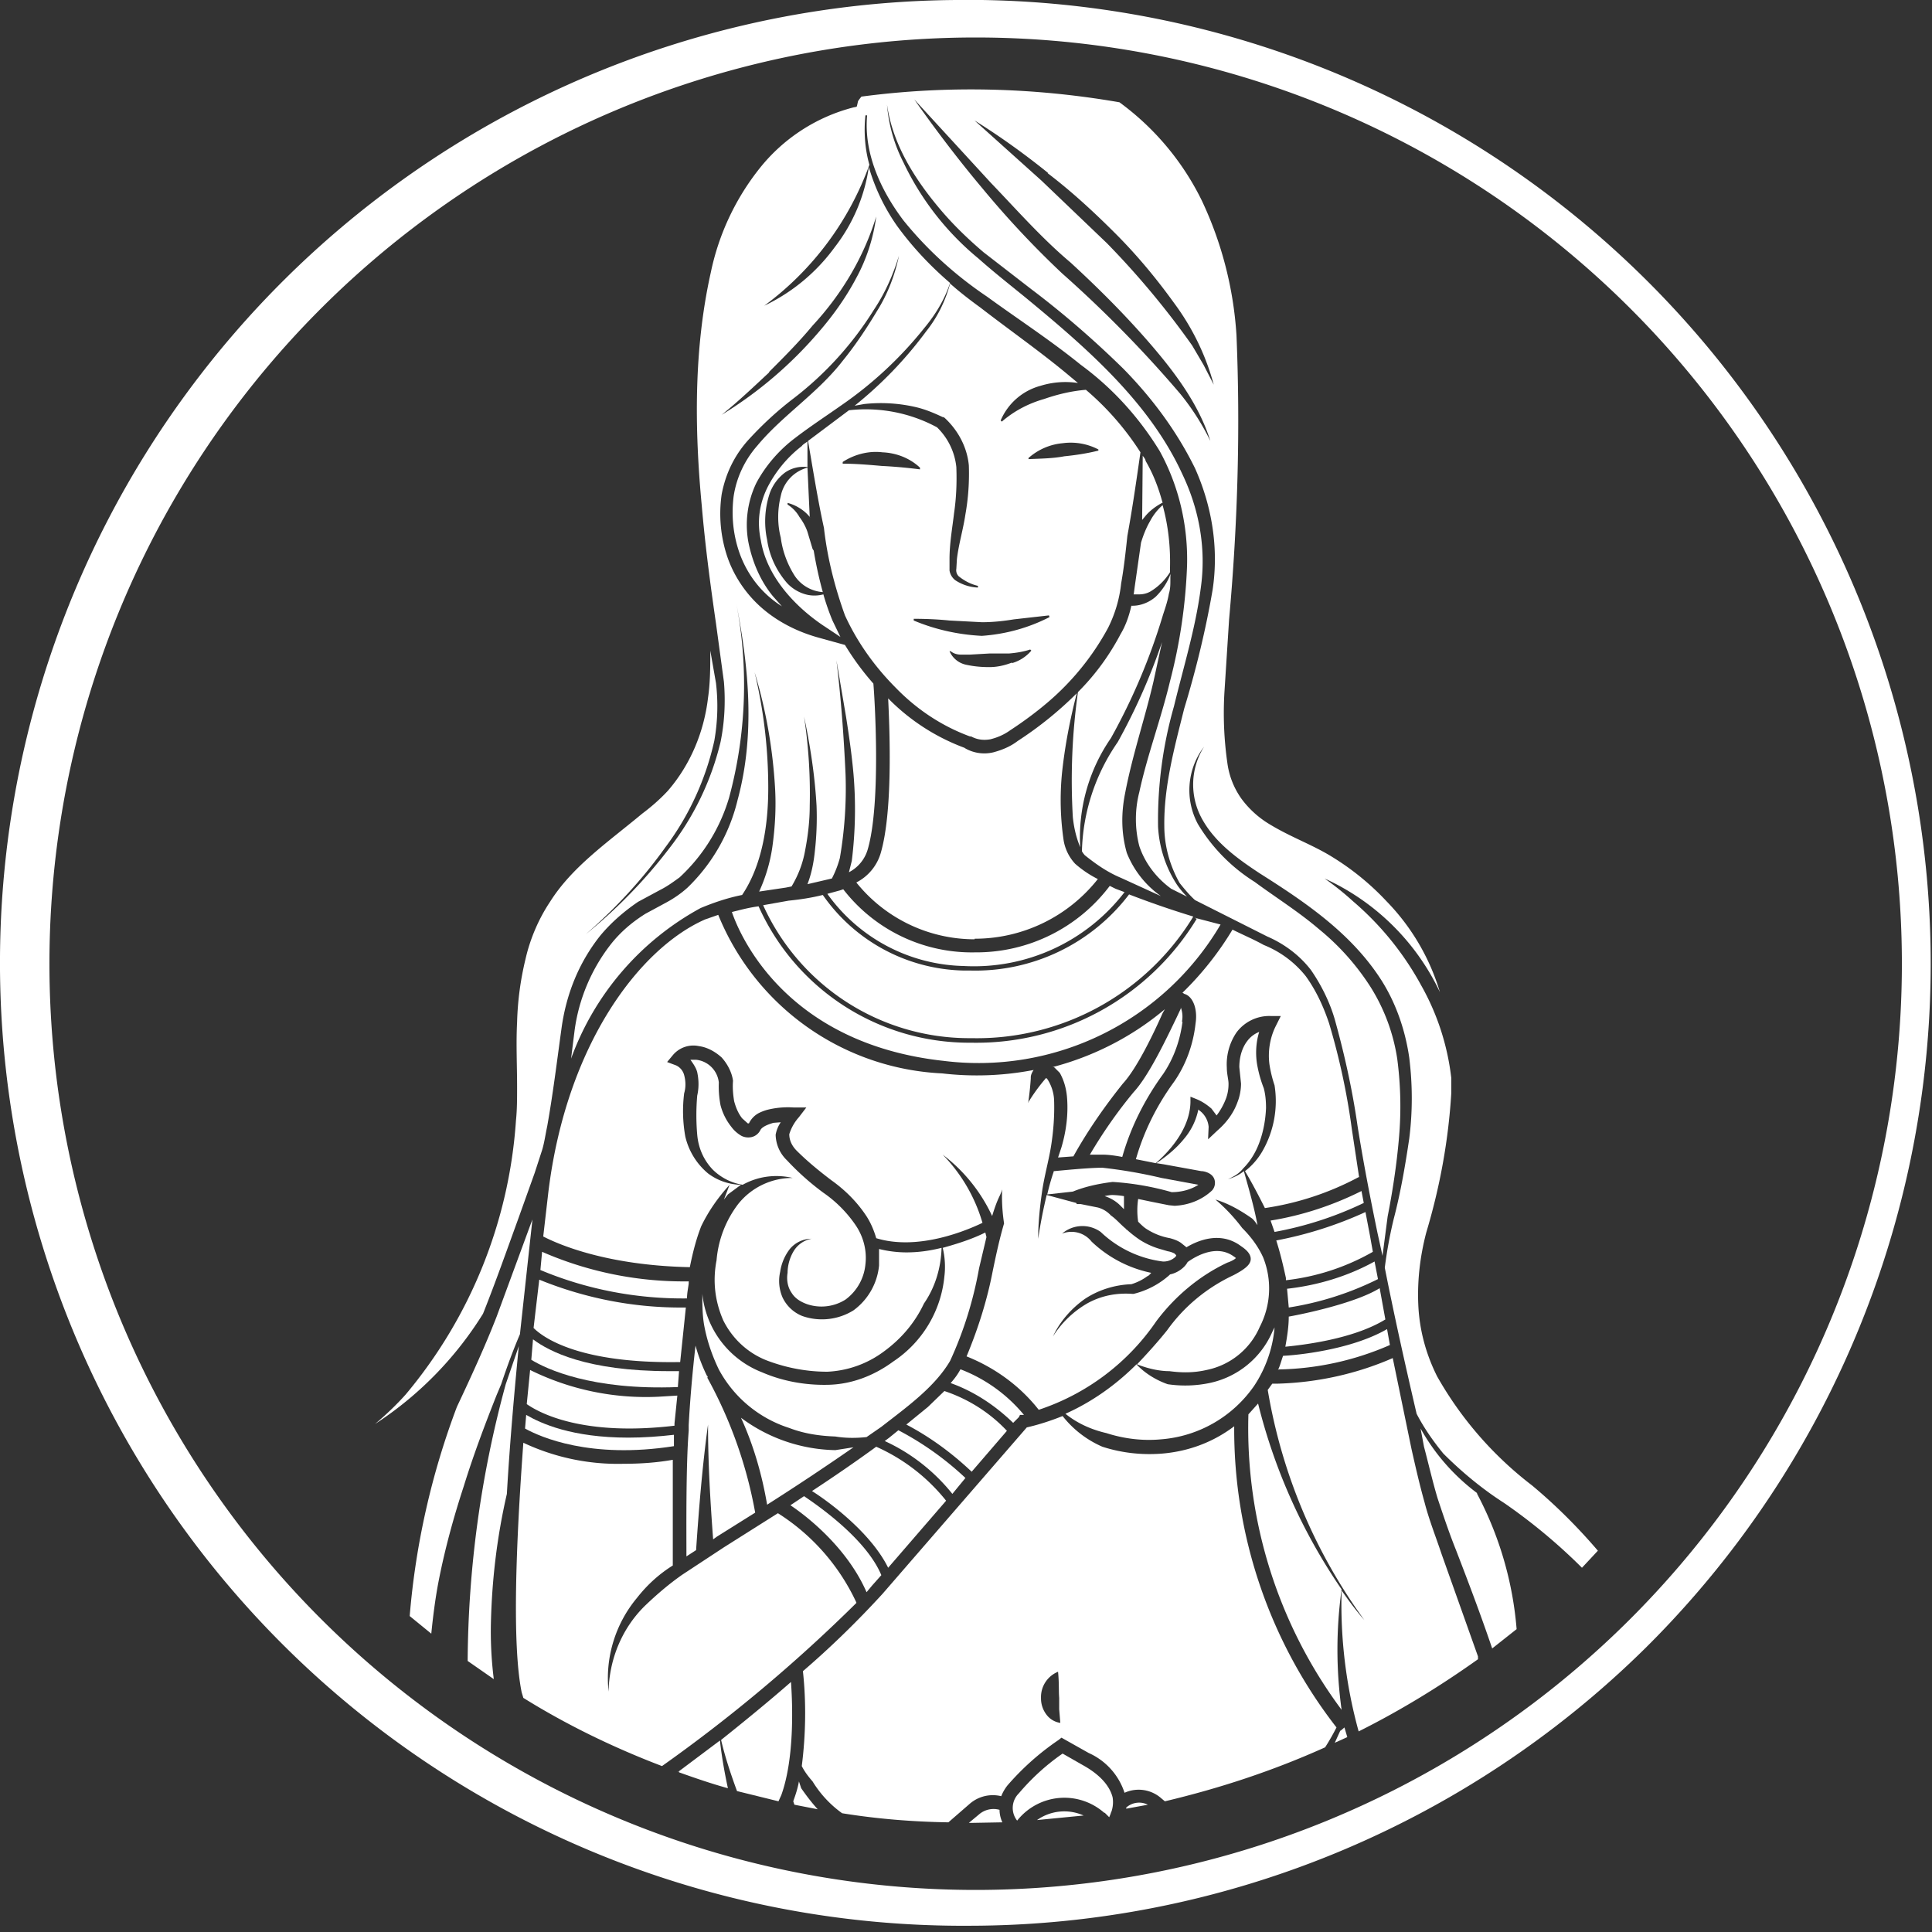 <svg xmlns="http://www.w3.org/2000/svg" fill="none" viewBox="0 0 34 34"><rect x="0" y="0" width="34" height="34" fill="#333333" stroke="none"/><path fill="#fff" d="M17.06 33.89h-.22A16.94 16.94 0 1117.05 0h.23a16.96 16.96 0 0111.68 29 16.96 16.96 0 01-11.9 4.89zm0-33.23a16.3 16.3 0 10.22 0h-.22z"/><path fill="#fff" d="M15.42 25.46c-.37.27-.75.53-1.13.78.27.17 1.03.72 1.34 1.35l1.02-1.18a3.28 3.28 0 00-1.23-.95zM12.36 22.77c0 .18 0 .36.03.54.05.28.14.54.26.79a2.15 2.15 0 001.24 1.03c.26.1.53.14.81.15.18.03.37.03.55.01l.26-.18c.45-.35.94-.7 1.21-1.16.24-.52.41-1.07.51-1.63l.13-.55-.02-.08c-.24.12-.5.2-.75.27.04.16.05.34.03.5a2.03 2.03 0 01-.9 1.5c-.34.25-.73.4-1.14.41-.4.01-.8-.06-1.17-.22a1.66 1.66 0 01-1.05-1.38zM15.65 25.3l-.08.06c.46.21.87.53 1.19.93l.23-.28a5.3 5.3 0 00-1.18-.84l-.16.13z"/><path fill="#fff" d="M12.99 21.19c-.22.29-.35.63-.38.99-.07.36-.03.72.12 1.06.16.32.43.57.76.7.34.13.7.2 1.07.2a1.8 1.8 0 001-.36c.3-.22.54-.5.7-.84.2-.29.3-.63.31-.98-.2.05-.4.08-.62.08a2 2 0 01-.48-.06v.29a1.11 1.11 0 01-.45.79 1.05 1.05 0 01-.9.1.65.65 0 01-.35-.33.73.73 0 01-.04-.45.86.86 0 01.17-.4.5.5 0 01.38-.18.47.47 0 00-.32.23.76.76 0 00-.1.37c-.02.12 0 .25.07.35.06.1.16.16.27.2a.79.79 0 00.68-.08.87.87 0 00.35-.62c.03-.25-.04-.5-.18-.7a2.2 2.2 0 00-.56-.56 4.59 4.59 0 01-.64-.57.64.64 0 01-.2-.45.56.56 0 01.09-.22l-.13.01c-.1.03-.2.07-.23.13a.23.23 0 01-.15.12.27.27 0 01-.18-.02.58.58 0 01-.18-.16 1.02 1.02 0 01-.19-.38 1.76 1.76 0 01-.03-.4.45.45 0 00-.4-.4h-.1c.05.07.1.14.12.22.03.14.03.28 0 .41-.02.23-.02.46 0 .69.02.23.11.44.27.61.14.14.33.24.53.27.27-.15.58-.19.88-.12a1.22 1.22 0 00-.96.46zM16.9 24.1c-.04.08-.1.16-.17.24.42.15.79.4 1.1.7l.1-.1.02-.04h.07a2.7 2.7 0 00-1.11-.8zM16.63 24.47l-.3.29-.38.31c.42.22.8.5 1.15.83l.62-.72c-.3-.32-.68-.56-1.1-.7zM21.28 24.34a2.1 2.1 0 01-.73.02c-.2-.07-.4-.19-.55-.35-.36.36-.78.66-1.25.87.21.17.46.28.72.34.31.1.64.14.96.11a2.2 2.2 0 001.64-.94c.2-.3.33-.66.36-1.03l-.04.08a1.55 1.55 0 01-1.11.9zM22.68 23.01a5.38 5.38 0 001.57-.5l-.06-.31c-.47.26-1 .42-1.54.48l.03.33zM22.63 22.49v.04a3.98 3.98 0 001.53-.5l-.05-.28-.08-.42a6.8 6.8 0 01-1.57.5c.07.22.12.43.17.66zM21.97 24.89a8.3 8.3 0 001.64 5.2 7.7 7.7 0 010-2.12 10.05 10.05 0 01-1.47-3.27l-.17.19zM22.43 21.68a6.18 6.18 0 001.57-.51l-.04-.21c-.5.25-1.04.43-1.6.52l.07.2zM20.35 23.25c.33-.44.76-.8 1.25-1.03.06-.02.12-.05.15-.08a.25.25 0 00-.04-.03c-.33-.24-.74.05-.81.1a.35.35 0 01-.08.1.5.5 0 01-.24.12h.01a1.47 1.47 0 01-.64.34h-.02c-.28-.02-.55.03-.8.17-.24.14-.45.34-.6.58.12-.26.32-.49.56-.66.24-.16.53-.25.82-.26.1-.03.2-.08.28-.14.03-.01.05-.04.07-.06a2.15 2.15 0 01-1.05-.55.45.45 0 00-.52-.14.55.55 0 01.68-.03 1.94 1.94 0 001.09.52.3.3 0 00.2-.06c.03-.02.04-.04.04-.05l-.03-.03a.39.39 0 00-.12-.04l-.17-.05a1.37 1.37 0 01-.32-.15 2.07 2.07 0 01-.23-.18h-.01v-.01c-.1-.08-.17-.17-.27-.24a.48.48 0 00-.23-.14l-.3-.06h-.07l-.01-.02-.52-.14c-.06.25-.11.5-.15.77 0-.28.03-.56.07-.84.04-.27.12-.55.16-.81.04-.26.06-.53.05-.8a.74.74 0 00-.1-.33.14.14 0 00-.04-.05 3.17 3.17 0 00-.74 2.56c-.08.27-.14.55-.2.84-.1.52-.26 1.02-.46 1.5.5.2.94.52 1.27.94a4.04 4.04 0 002.07-1.56zM20.84 17.49c.15.04.24.26.2.52-.04.37-.17.73-.38 1.03-.3.41-.53.87-.67 1.36l.35.07c.32-.28.6-.66.61-1.07v-.1l.1.04c.1.04.19.1.27.17l.09.12c.07-.09.13-.2.17-.31a.74.74 0 00.04-.25c0-.07-.03-.17-.03-.28a1 1 0 01.17-.62.72.72 0 01.6-.29h.18l-.09.18c-.1.2-.14.44-.11.67.02.13.05.25.09.37a1.77 1.77 0 01-.22 1.17 1.2 1.2 0 01-.3.34c.12.2.24.43.35.65a5.05 5.05 0 001.66-.55v.02l-.13-.86a12.1 12.1 0 00-.4-1.86c-.1-.3-.23-.58-.41-.83a1.8 1.8 0 00-.74-.55c-.18-.1-.37-.18-.55-.27-.24.4-.54.78-.88 1.11l.03.02zM14.7 25.52a2.86 2.86 0 01-1.66-.57c.22.48.37 1 .46 1.53a44.8 44.8 0 001.52-1.01l-.32.05z"/><path fill="#fff" d="M12.34 21.58c.13-.27.3-.51.5-.73l-.1.26.07-.09.23-.17a.99.99 0 01-.58-.2 1.2 1.2 0 01-.4-.65 2.53 2.53 0 01-.02-.76c.03-.1.03-.21 0-.32a.26.26 0 00-.14-.17l-.16-.06.1-.12a.47.47 0 01.46-.16c.15.02.29.1.4.2.1.11.18.26.2.41-.01.12 0 .24.02.36.03.11.07.21.14.3l.1.09h.02a.4.4 0 01.17-.18.79.79 0 01.2-.07c.14-.03.28-.04.42-.03h.22l-.13.17a.81.81 0 00-.17.3c0 .11.05.21.13.29.19.19.4.36.61.52.24.17.45.38.61.62.08.12.14.26.18.4.75.23 1.62-.15 1.87-.27a2.86 2.86 0 00-.7-1.2c.37.28.67.65.87 1.08.04-.13.08-.25.14-.37l.16-.4a5.3 5.3 0 00.38-1.65v-.02c0-.05.03-.1.05-.13a5.27 5.27 0 01-1.61.06 4.48 4.48 0 01-3.94-2.79l-.23.08c-1.14.5-2.44 2.18-2.76 4.8l-.09.78c.27.14 1.12.51 2.58.54.05-.25.11-.49.2-.72zM12.46 24.23l-.02-.02a2.98 2.98 0 01-.2-.53c-.06.52-.1 1.02-.12 1.4v.1c-.05.62-.04 1.74-.04 2.21l.17-.11c.05-.74.11-1.48.21-2.21 0 .68.04 1.35.09 2.02l.07-.05.67-.42a7.77 7.77 0 00-.84-2.37v-.02zM14.15 26.33l-.24.16c.3.2 1 .75 1.34 1.53l.1-.12.16-.18c-.28-.67-1.2-1.28-1.36-1.39zM19.52 31.98a.7.7 0 00.04-.11l-.13.02.1.1z"/><path fill="#fff" d="M19.58 31.63c-.05-.2-.22-.4-.53-.57l-.35-.2c-.29.2-.55.44-.77.7a.36.36 0 00-.03.48 1.06 1.06 0 011.53-.14l.13-.02a.52.52 0 00.02-.25zM19.82 31.8v.03l.38-.07a.34.34 0 00-.38.05zM22.5 24.1a5.1 5.1 0 001.96-.43l-.05-.28c-.64.37-1.6.46-1.83.47-.03.08-.05.17-.09.25zM18.55 20.6a4 4 0 00-.12.42l.45-.05c.22-.09.46-.14.7-.17a4.87 4.87 0 011.04.18c.16 0 .33-.04.47-.13l-.65-.12a8.59 8.59 0 00-1.04-.18c-.25 0-.73.05-.85.06zM19.44 21.05c.1.03.2.09.27.16l.07.07v-.23a1.56 1.56 0 00-.21-.02.7.7 0 00-.13.02zM20.8 17.98a.45.45 0 00-.02-.25v.02l-.08.17c-.17.35-.48 1.01-.75 1.3-.29.35-.54.71-.77 1.1h.22c.12 0 .24.02.35.04.15-.53.4-1.02.72-1.46.19-.28.3-.6.34-.92zM18.55 18.78l.1.1c.08.14.12.3.13.46.02.29-.02.58-.1.85l-.06.18.27-.02c.25-.45.55-.88.87-1.28.25-.27.55-.9.7-1.24l.04-.07c-.57.48-1.25.83-1.98 1.02h.03z"/><path fill="#fff" d="M21.09 19.52c-.04.2-.13.38-.26.53-.13.16-.3.3-.48.42l.13.02.66.12c.05 0 .19.03.23.14a.2.2 0 01-.04.2c-.18.17-.42.26-.66.27l-.1-.01-.3-.06-.24-.05c-.02.13-.02.27 0 .4.05.05.1.1.15.13a1.11 1.11 0 00.41.16c.07.02.13.04.19.08l.1.08c.2-.12.6-.29.96-.02.09.06.18.14.17.24-.01.1-.13.18-.3.27-.47.22-.87.55-1.17.97-.16.2-.34.4-.53.6.18.07.38.12.57.12.22.03.43.03.65-.02a1.3 1.3 0 00.94-.76 1.47 1.47 0 00.06-1.22c-.09-.2-.22-.37-.37-.52a3.1 3.1 0 00-.47-.5c.23.07.44.19.64.33.04.03.07.08.1.12-.06-.32-.15-.63-.24-.95a.74.74 0 01-.28.14c.1-.04.2-.1.27-.19.1-.1.18-.22.24-.35.1-.22.15-.47.16-.71 0-.12-.01-.24-.04-.35a2.18 2.18 0 01-.11-.38c-.04-.2-.03-.42.03-.61a.48.48 0 00-.21.16c-.1.13-.14.3-.14.46l.03.29c0 .1-.02.22-.06.32-.07.2-.2.37-.35.5l-.17.16.01-.22a.4.4 0 00-.18-.3zM9.33 24.1l-.06.61c.23.16.99.57 2.6.38v-.04l.05-.49-.33.02a4.6 4.6 0 01-2.26-.47zM21.72 25.1c-.37.28-.8.44-1.26.48-.36.03-.72-.01-1.06-.12a1.8 1.8 0 01-.7-.54c-.2.08-.41.15-.63.2l-2.54 2.93c-.44.48-.9.93-1.4 1.36.06.55.05 1.12-.02 1.67.05.1.12.19.19.27a1.92 1.92 0 00.52.56c.62.1 1.24.15 1.87.16l.38-.33a.62.62 0 01.55-.13.75.75 0 01.11-.19c.26-.3.56-.57.9-.8l.05-.04.48.27a1.16 1.16 0 01.63.7.6.6 0 01.65.1l.06.05c.97-.23 1.91-.54 2.82-.95a4 4 0 00.2-.35 8.54 8.54 0 01-1.8-5.3zm-3.3 5.08a.47.47 0 01-.1-.3.48.48 0 01.3-.46c.02.2.01.34.02.46v.2l.02.24a.37.37 0 01-.24-.14z"/><path fill="#fff" d="M11.93 24.4l.02-.27h-.17c-1.46 0-2.12-.35-2.4-.56l-.03.36c.26.16 1.06.54 2.58.48zM9.26 24.9l-.02.24c.27.15 1.15.54 2.62.31v-.2c-.26.03-.53.05-.8.05-1 0-1.54-.25-1.8-.4z"/><path fill="#fff" d="M11.97 23.97l.1-.96h-.02c-.88.01-1.75-.16-2.56-.49l-.1.85c.18.18.82.63 2.58.6zM23.59 30.46v-.01l-.1.22.22-.1-.05-.17-.07.06zM19.67 13.06a3.52 3.52 0 00-.63 1.92.4.4 0 00.05.07c.2.16.4.3.64.4l.7.32a1.7 1.7 0 01-.6-.76c-.1-.35-.1-.7-.03-1.05.13-.68.35-1.32.5-1.97l.15-.69a10.75 10.75 0 01-.78 1.76zM16.61 18.67a4.94 4.94 0 004.87-2.4l-.46-.12.04.02a4.54 4.54 0 01-3.96 2.18h-.04a4.06 4.06 0 01-3.71-2.4c-.16.02-.31.06-.47.1.15.44.97 2.32 3.73 2.62z"/><path fill="#fff" d="M17.15 16.52a2.76 2.76 0 002.17-1.05 1.88 1.88 0 01-.4-.27.8.8 0 01-.2-.4 4.85 4.85 0 01-.03-1.2c.05-.47.14-.94.26-1.4a6.41 6.41 0 01-1.04.84c-.13.1-.28.16-.43.2a.68.68 0 01-.51-.08l.03.01a3.67 3.67 0 01-1.37-.88c.03.62.08 2-.13 2.72a.85.85 0 01-.43.52 2.67 2.67 0 002.08 1z"/><path fill="#fff" d="M20.08 10.64a.57.57 0 01-.17.02c-.04.18-.1.35-.19.5-.2.38-.45.72-.75 1.02a11.17 11.17 0 00-.09 2.2c.02.19.06.36.13.53a3.07 3.07 0 01.54-1.92 10.83 10.83 0 00.92-2.18c.04-.12.08-.24.1-.36.04-.13.02-.24.03-.35a1.1 1.1 0 01-.26.4.65.65 0 01-.26.14zM12.12 22.59v-.04a6.23 6.23 0 01-2.58-.52l-.03.32c.81.34 1.69.51 2.58.5 0-.09.02-.18.03-.26zM16.96 17a3.34 3.34 0 002.83-1.3l-.16-.06-.1-.05a2.94 2.94 0 01-2.37 1.17 2.86 2.86 0 01-2.32-1.11l-.06.02-.22.06a3.03 3.03 0 002.4 1.27z"/><path fill="#fff" d="M17.06 18.27h.04a4.46 4.46 0 003.9-2.14 16.3 16.3 0 01-1.13-.39 3.4 3.4 0 01-2.79 1.34h-.12a3.1 3.1 0 01-2.48-1.33c-.2.05-.4.08-.6.1l-.45.08a3.98 3.98 0 003.63 2.34zM14.49 10.46a.61.61 0 01-.27.01.7.7 0 01-.37-.21c-.19-.22-.31-.48-.35-.76-.06-.28-.04-.57.05-.83a.79.79 0 01.26-.35.56.56 0 01.4-.1v-.45c-.04.03-.08.05-.1.08-.26.2-.47.46-.61.74-.14.29-.18.6-.11.92.1.62.58 1.15 1.1 1.5l.3.2-.14-.29a4.3 4.3 0 01-.16-.46z"/><path fill="#fff" d="M14.25 9.1l-.04-.87a.65.65 0 00-.47.5c-.06.24-.06.5 0 .73.03.24.12.48.25.68a.65.65 0 00.49.28 7.1 7.1 0 01-.16-.73l-.02-.03-.09-.3c-.03-.09-.08-.18-.14-.26a.61.61 0 00-.21-.22v-.03c.15.04.3.13.4.26zM20.46 8.85c-.07-.26-.16-.5-.3-.74 0-.03-.03-.06-.05-.09l-.01 1.13.05-.06c.08-.1.19-.18.3-.24zM19.95 10.46h.1c.07 0 .15-.02.21-.06.13-.08.25-.2.33-.33V10c.01-.37-.03-.75-.13-1.11a.98.98 0 00-.22.28c-.07.12-.12.25-.16.38l-.11.77-.02.15zM17.07 12.96h.02l.02.01c.1.05.21.06.32.04.12-.03.24-.08.35-.16.23-.15.46-.32.67-.5.42-.36.78-.8 1.05-1.3.12-.24.2-.5.23-.78.05-.28.08-.56.11-.84.09-.49.16-.98.23-1.47a4.93 4.93 0 00-.96-1.1c-.25.02-.5.08-.73.16-.28.08-.53.21-.75.4l-.02-.02a1.06 1.06 0 01.7-.61 1.48 1.48 0 01.66-.05l-.12-.1c-.51-.43-1.07-.82-1.6-1.23-.18-.13-.36-.27-.53-.42-.08.3-.22.59-.42.84a7 7 0 01-1.26 1.31l.17-.03a2.72 2.72 0 01.93.06c.16.04.3.1.45.17h.01l.02.01c.24.22.4.52.43.84.01.29-.01.58-.06.86-.04.27-.12.53-.15.79l-.01.17a.15.15 0 00.04.13c.1.08.21.14.34.17v.03a.78.78 0 01-.4-.13.27.27 0 01-.1-.17v-.2c0-.28.05-.55.08-.81.04-.27.05-.54.04-.81a1.14 1.14 0 00-.34-.7 2.64 2.64 0 00-1.55-.3l-.04.03-.68.51c.09.52.17 1.03.28 1.53.06.53.19 1.04.37 1.54.22.48.53.91.9 1.28.37.38.81.67 1.3.85zm.74-1.3c-.13.05-.26.08-.4.08-.13 0-.26-.01-.4-.04a.41.41 0 01-.3-.24h.02c.05.04.11.06.18.06h.16l.35-.02h.34c.12-.01.25-.03.37-.07l.02.02a.7.7 0 01-.34.22zm.89-3.86c.22-.03.44.01.63.11v.02c-.2.05-.4.08-.6.1-.21.04-.42.04-.63.05v-.02c.17-.15.38-.24.6-.26zm-1.99 3.12l.57.03c.19 0 .38-.02.56-.05l.62-.07.01.03c-.37.19-.77.3-1.19.33-.41-.02-.82-.11-1.2-.27v-.03c.23 0 .43.01.63.03zm-1.88-2.76v-.03c.2-.13.45-.2.7-.17.24.01.48.1.66.27v.03a8.66 8.66 0 00-.67-.06c-.23-.02-.46-.04-.69-.04zM22.62 23.7c.3-.03 1.19-.13 1.76-.48l-.1-.55c-.42.26-1.32.45-1.6.5 0 .18-.03.36-.06.53zM11.95 31.17v.02c.28.1.57.2.86.28-.06-.28-.11-.56-.14-.84l-.72.54zM11.93 31.18h.01v-.01l-.01.01zM18.25 32.03l.82-.08a.83.83 0 00-.82.08zM25.37 27.35c-.1-.3-.22-.6-.3-.91-.09-.32-.16-.63-.23-.94l-.33-1.6c-.64.28-1.33.43-2.02.45h-.1l-.08.11a9.55 9.55 0 001.7 4.05c-.15-.17-.28-.35-.4-.52a8.4 8.4 0 00.3 2.48c.74-.37 1.44-.8 2.1-1.27v-.05l-.64-1.8zM14.06 31.35c-.02.11-.05.21-.09.32l-.01.03.02.06.41.08c-.1-.11-.2-.24-.29-.37l-.04-.12zM26 26.28a3.62 3.62 0 01-1-1.14l.06.32c.08.3.15.61.24.91.1.3.2.6.32.9.22.57.44 1.15.64 1.74l.43-.34a6.15 6.15 0 00-.7-2.39zM8.64 28.53c.02-.76.11-1.5.28-2.24.05-.87.13-1.78.21-2.6l-.23.67a18.9 18.9 0 00-.67 4.87l.46.32a6.7 6.7 0 01-.05-1.02zM8.85 28.38zM8.16 26.16c.17-.55.37-1.08.58-1.61l.08-.19c.1-.3.21-.6.33-.88l.22-2.02-.03.08-.6 1.63c-.21.54-.46 1.08-.7 1.59a13.56 13.56 0 00-.83 3.68l.38.31c.03-.3.07-.62.13-.93.11-.56.26-1.11.44-1.66zM15.07 28.2a3.71 3.71 0 00-1.38-1.57l-.95.6-.73.48c-.23.16-.44.34-.64.53-.42.4-.65.96-.66 1.53a2.21 2.21 0 01.5-1.65c.18-.23.39-.42.63-.57v-1.86c-.28.05-.57.07-.86.07a3.9 3.9 0 01-1.77-.37c-.13 1.78-.2 3.55-.03 4.39l.03.1c.77.48 1.6.88 2.44 1.2a27.25 27.25 0 003.42-2.87zM13.92 29.6c-.4.35-.83.7-1.23 1.02.07.3.17.6.28.9l.73.18.05-.11c.23-.64.2-1.57.17-1.99z"/><path fill="#fff" d="M15.07 1.88l-.05.01a3.1 3.1 0 00-1.65 1.07 4.37 4.37 0 00-.86 1.83c-.3 1.34-.29 2.74-.16 4.11.06.7.15 1.38.25 2.07l.14 1.03c.03.36.01.72-.06 1.06a4.9 4.9 0 01-.91 1.88 8.87 8.87 0 01-1.46 1.5c.53-.46 1-.97 1.4-1.53.42-.56.71-1.2.86-1.87.06-.34.07-.68.03-1.02l-.1-.57c0 .28 0 .56-.04.83-.07.6-.31 1.18-.71 1.64-.14.15-.29.28-.45.4-.6.5-1.23.93-1.62 1.55-.2.3-.35.65-.43 1-.09.37-.14.74-.15 1.12-.02.38 0 .75 0 1.14 0 .2 0 .4-.02.59a8.38 8.38 0 01-1.94 4.82c-.17.19-.35.36-.54.52a6.24 6.24 0 001.9-1.94l.02-.05c.21-.53.4-1.07.6-1.62l.29-.81.13-.4c.04-.13.06-.28.09-.42.1-.56.17-1.13.25-1.71.08-.6.3-1.16.68-1.64.19-.23.42-.43.67-.6l.39-.21c.12-.06.23-.14.34-.22.41-.38.71-.86.87-1.4a7.6 7.6 0 00.13-3.41c.22 1.13.33 2.31.02 3.45a3.17 3.17 0 01-.88 1.54c-.11.1-.24.19-.37.26l-.37.2c-.24.15-.45.33-.62.55-.34.44-.56.97-.63 1.52l-.06.48a4.93 4.93 0 012.28-2.65c.24-.1.48-.18.73-.23.35-.52.46-1.22.46-1.88 0-.69-.08-1.37-.24-2.04.2.66.32 1.35.36 2.04.02.35 0 .7-.05 1.05-.04.27-.12.53-.23.77l.47-.07.1-.02c.12-.2.2-.41.24-.64.05-.26.08-.52.08-.78a9.04 9.04 0 00-.1-1.57c.11.52.19 1.04.22 1.57.01.27 0 .54-.03.8-.02.2-.06.4-.13.58l.43-.1a1.8 1.8 0 00.14-.36 7.23 7.23 0 00.1-1.48c-.03-.66-.08-1.34-.16-2l.17 1c.05.32.1.66.13 1a7.34 7.34 0 01-.03 1.53l-.05.2a.66.66 0 00.33-.4c.24-.82.12-2.7.1-2.92a4.72 4.72 0 01-.5-.68l-.47-.13c-.36-.1-.7-.27-.98-.51s-.5-.56-.62-.91a2.38 2.38 0 01-.1-1.1c.07-.37.23-.7.49-.98.24-.26.5-.5.79-.72a5.9 5.9 0 001.4-1.55c.2-.3.34-.62.44-.95-.07.34-.2.68-.39.98-.18.3-.38.6-.6.87-.44.57-1.06.96-1.5 1.49-.22.25-.37.56-.42.9-.04.33-.01.66.1.98.14.4.4.73.75.95l-.16-.18c-.22-.27-.36-.6-.43-.95a1.7 1.7 0 01.14-1.04c.16-.3.4-.58.68-.79.26-.2.55-.39.82-.58a6.8 6.8 0 001.45-1.35c.2-.24.36-.5.46-.8-.35-.3-.66-.63-.93-1a3.49 3.49 0 01-.5-1.04 3 3 0 01-.6 1.41 3.27 3.27 0 01-1.24 1.03A5.33 5.33 0 0015.3 2.9c-.08-.28-.1-.58-.07-.87h.03c-.06.67.24 1.32.64 1.85.42.52.92.97 1.47 1.34.55.4 1.12.77 1.65 1.2.56.41 1.03.93 1.39 1.52.34.62.5 1.32.48 2.02a9.43 9.43 0 01-.3 2.03c-.16.67-.4 1.3-.54 1.95-.08.31-.08.64 0 .95.1.3.3.56.56.75l.28.14a1.46 1.46 0 01-.17-.2c-.2-.3-.32-.66-.34-1.03a7.3 7.3 0 01.28-2.12c.17-.7.38-1.38.47-2.07.1-.69-.02-1.38-.32-2.01-.58-1.27-1.69-2.23-2.77-3.12-.27-.22-.55-.44-.82-.68a4.92 4.92 0 01-1.32-1.69 2.7 2.7 0 01-.29-1.02c.1.71.5 1.33.95 1.86.23.27.48.51.75.74l.84.65c.57.43 1.11.9 1.62 1.4.51.52.94 1.1 1.26 1.75.3.67.42 1.41.31 2.14-.12.7-.29 1.4-.5 2.09-.17.68-.36 1.37-.35 2.07 0 .35.1.7.27 1 .08.1.17.21.27.3l1.27.64c.3.13.57.33.77.59.18.26.33.56.42.87.17.61.31 1.24.4 1.87.1.63.22 1.25.35 1.88l.09.41.09-.69c.09-.46.16-.92.2-1.39.04-.46.03-.92-.03-1.38a3.3 3.3 0 00-.47-1.27 4.3 4.3 0 00-.91-1.02c-.35-.3-.75-.55-1.13-.83a3.06 3.06 0 01-1-1.02 1.26 1.26 0 01.11-1.36 1.25 1.25 0 00-.02 1.3c.23.4.62.68 1 .93.79.5 1.61 1.05 2.14 1.88.26.41.42.88.49 1.36.06.48.06.96 0 1.43-.07.47-.15.94-.27 1.4a7.7 7.7 0 00-.16.87c.17.86.36 1.71.56 2.57.13.25.29.48.47.7.32.32.68.62 1.07.87a9.93 9.93 0 011.37 1.14l.28-.3c-.35-.41-.74-.8-1.16-1.15a6.35 6.35 0 01-1.67-1.92c-.2-.4-.31-.82-.33-1.25-.02-.43.03-.86.14-1.28.24-.8.39-1.62.44-2.45v-.27a4.32 4.32 0 00-.53-1.63 5.24 5.24 0 00-1.2-1.48 4.98 4.98 0 00-.5-.4 4.14 4.14 0 012.03 2 3.87 3.87 0 00-.94-1.6 4.6 4.6 0 00-.94-.77c-.35-.22-.73-.35-1.11-.58a1.7 1.7 0 01-.5-.45 1.4 1.4 0 01-.25-.63 6.18 6.18 0 01-.05-1.28l.08-1.25c.15-1.66.2-3.33.13-5a6.5 6.5 0 00-.61-2.37 4.7 4.7 0 00-1.45-1.73c-1.5-.26-3.03-.3-4.54-.1a.93.93 0 00-.06.08l-.02.09zm-1.54 4.67c.27-.27.53-.53.77-.82.51-.55.9-1.2 1.12-1.92-.05.38-.17.75-.35 1.08-.18.34-.4.65-.65.94A7.16 7.16 0 0112.7 7.3c.3-.24.57-.5.84-.75zm4.91-3.5c.42.32.81.68 1.19 1.06.38.38.72.79 1.03 1.22.32.43.56.92.7 1.44l-.18-.35-.2-.34a14.78 14.78 0 00-1.5-1.8l-1.15-1.1-1.18-1.06c.45.28.88.59 1.29.92zm-1 .17c.46.48.9.98 1.4 1.4.5.46.97.93 1.41 1.44.43.5.85 1.06 1.05 1.7a4.3 4.3 0 00-.53-.83 21.25 21.25 0 00-2.08-2.12 16.5 16.5 0 01-1.38-1.47c-.43-.51-.84-1.05-1.22-1.59l1.35 1.47zM17.23 31.93l-.18.15h.04l.55-.01a.54.54 0 01-.05-.22.39.39 0 00-.36.08z"/></svg>